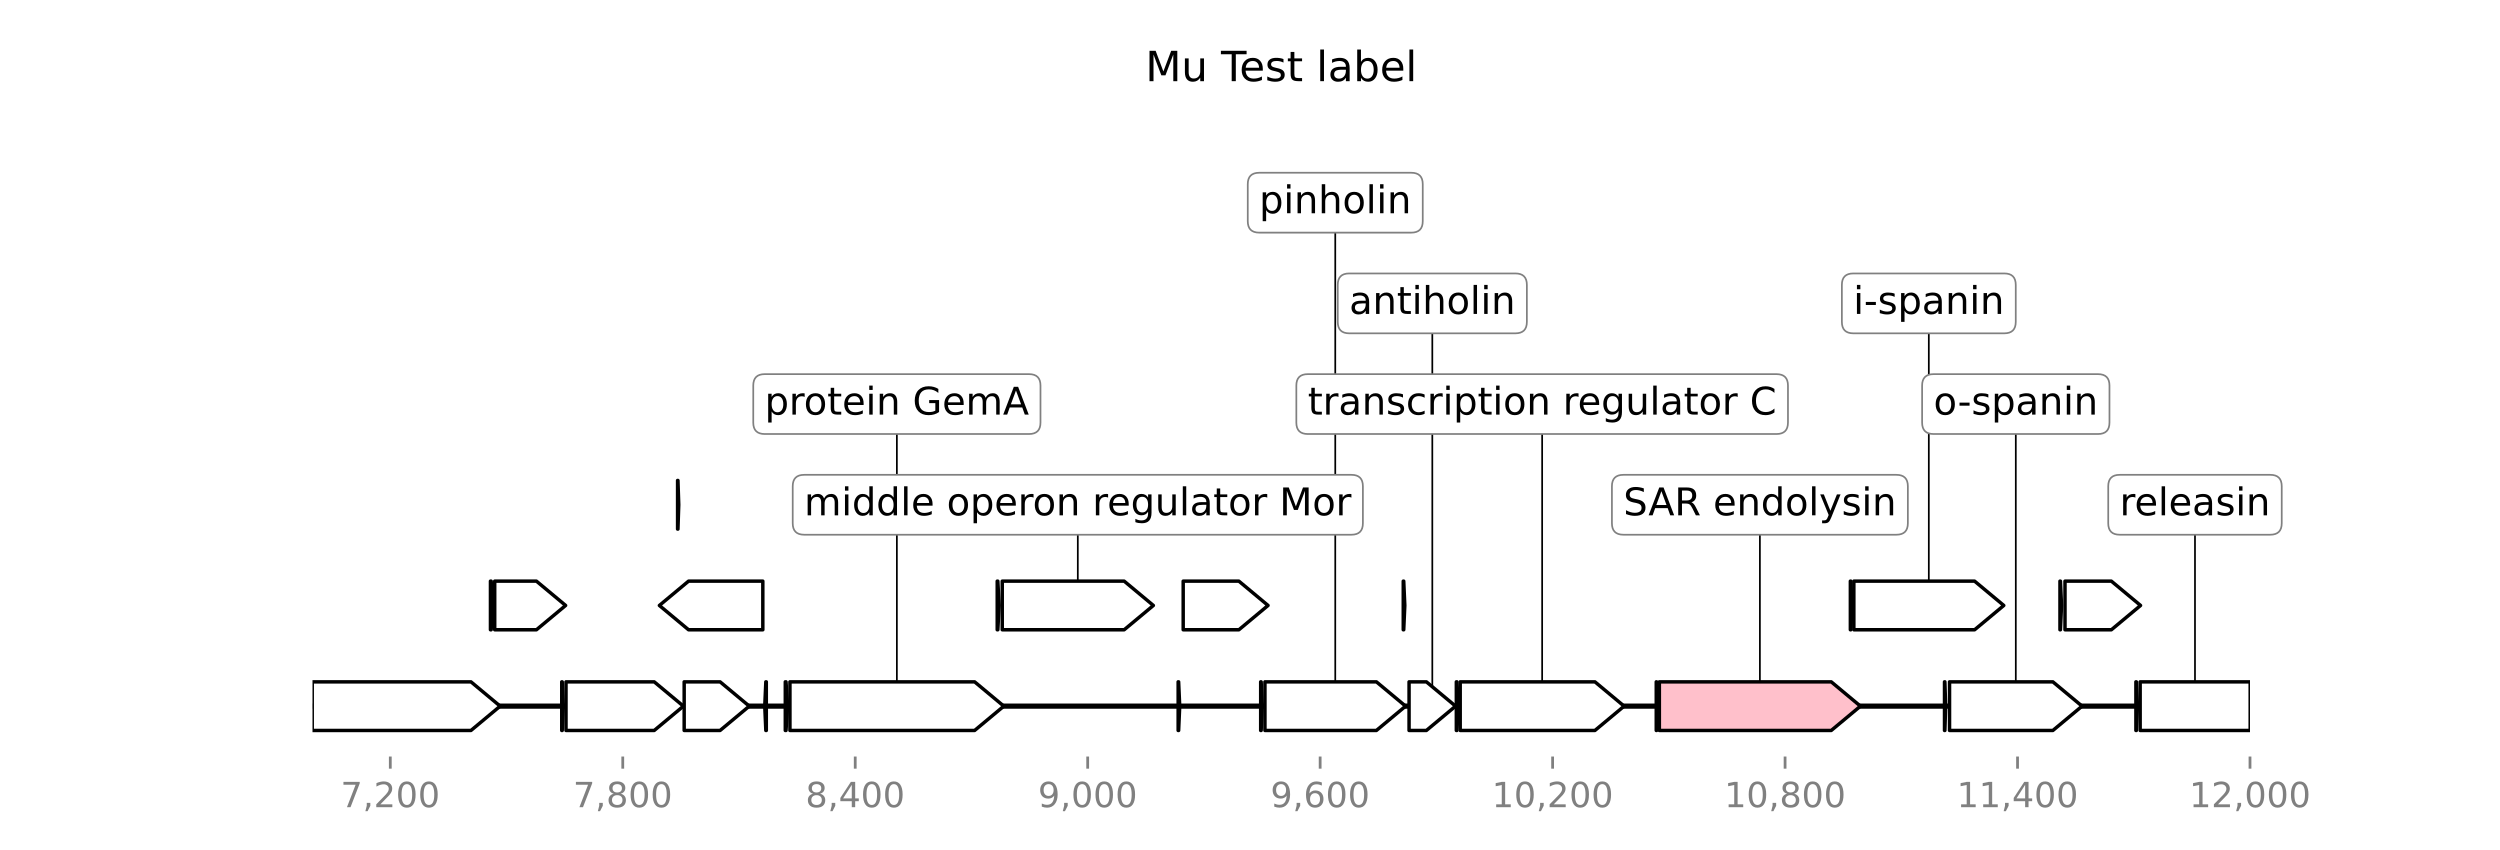 <?xml version="1.0" encoding="utf-8" standalone="no"?>
<!DOCTYPE svg PUBLIC "-//W3C//DTD SVG 1.1//EN"
  "http://www.w3.org/Graphics/SVG/1.1/DTD/svg11.dtd">
<!-- Created with matplotlib (https://matplotlib.org/) -->
<svg height="244.8pt" version="1.1" viewBox="0 0 720 244.8" width="720pt" xmlns="http://www.w3.org/2000/svg" xmlns:xlink="http://www.w3.org/1999/xlink">
 <defs>
  <style type="text/css">*{stroke-linecap:butt;stroke-linejoin:round;}</style>
 </defs>
 <g id="figure_1">
  <g id="patch_1">
   <path d="M 0 244.8 
L 720 244.8 
L 720 0 
L 0 0 
z
" style="fill:#ffffff;"/>
  </g>
  <g id="axes_1">
   <g id="line2d_1">
    <path clip-path="url(#pf91a91e396)" d="M 90 203.372 
L 647.978 203.372 
" style="fill:none;stroke:#000000;stroke-linecap:square;stroke-width:1.5;"/>
   </g>
   <g id="line2d_2">
    <path clip-path="url(#pf91a91e396)" d="M 258.299 116.374 
L 258.299 203.372 
" style="fill:none;stroke:#000000;stroke-linecap:square;stroke-width:0.5;"/>
   </g>
   <g id="line2d_3">
    <path clip-path="url(#pf91a91e396)" d="M 506.849 145.374 
L 506.849 203.372 
" style="fill:none;stroke:#000000;stroke-linecap:square;stroke-width:0.5;"/>
   </g>
   <g id="line2d_4">
    <path clip-path="url(#pf91a91e396)" d="M 444.139 116.374 
L 444.139 203.372 
" style="fill:none;stroke:#000000;stroke-linecap:square;stroke-width:0.5;"/>
   </g>
   <g id="line2d_5">
    <path clip-path="url(#pf91a91e396)" d="M 310.408 145.374 
L 310.408 174.373 
" style="fill:none;stroke:#000000;stroke-linecap:square;stroke-width:0.5;"/>
   </g>
   <g id="line2d_6">
    <path clip-path="url(#pf91a91e396)" d="M 555.498 87.375 
L 555.498 174.373 
" style="fill:none;stroke:#000000;stroke-linecap:square;stroke-width:0.5;"/>
   </g>
   <g id="line2d_7">
    <path clip-path="url(#pf91a91e396)" d="M 384.555 58.375 
L 384.555 203.372 
" style="fill:none;stroke:#000000;stroke-linecap:square;stroke-width:0.5;"/>
   </g>
   <g id="line2d_8">
    <path clip-path="url(#pf91a91e396)" d="M 580.549 116.374 
L 580.549 203.372 
" style="fill:none;stroke:#000000;stroke-linecap:square;stroke-width:0.5;"/>
   </g>
   <g id="line2d_9">
    <path clip-path="url(#pf91a91e396)" d="M 632.155 145.374 
L 632.155 203.372 
" style="fill:none;stroke:#000000;stroke-linecap:square;stroke-width:0.5;"/>
   </g>
   <g id="line2d_10">
    <path clip-path="url(#pf91a91e396)" d="M 412.506 87.375 
L 412.506 203.372 
" style="fill:none;stroke:#000000;stroke-linecap:square;stroke-width:0.5;"/>
   </g>
   <g id="patch_2">
    <path clip-path="url(#pf91a91e396)" d="M 227.503 196.372 
Q 254.098 196.372 280.694 196.372 
L 280.694 196.372 
Q 284.895 199.872 289.096 203.372 
Q 284.895 206.872 280.694 210.372 
L 280.694 210.372 
Q 254.098 210.372 227.503 210.372 
L 227.503 196.372 
z
" style="fill:#ffffff;stroke:#000000;stroke-linecap:round;"/>
   </g>
   <g id="patch_3">
    <path clip-path="url(#pf91a91e396)" d="M 477.893 196.372 
Q 502.648 196.372 527.402 196.372 
L 527.402 196.372 
Q 531.603 199.872 535.804 203.372 
Q 531.603 206.872 527.402 210.372 
L 527.402 210.372 
Q 502.648 210.372 477.893 210.372 
L 477.893 196.372 
z
" style="fill:#ffc0cb;stroke:#000000;stroke-linecap:round;"/>
   </g>
   <g id="patch_4">
    <path clip-path="url(#pf91a91e396)" d="M 89.922 196.372 
Q 112.781 196.372 135.64 196.372 
L 135.64 196.372 
Q 139.839 199.872 144.039 203.372 
Q 139.839 206.872 135.64 210.372 
L 135.64 210.372 
Q 112.781 210.372 89.922 210.372 
L 89.922 196.372 
z
" style="fill:#ffffff;stroke:#000000;stroke-linecap:round;"/>
   </g>
   <g id="patch_5">
    <path clip-path="url(#pf91a91e396)" d="M 420.54 196.372 
Q 439.941 196.372 459.341 196.372 
L 459.341 196.372 
Q 463.54 199.872 467.739 203.372 
Q 463.54 206.872 459.341 210.372 
L 459.341 210.372 
Q 439.941 210.372 420.54 210.372 
L 420.54 196.372 
z
" style="fill:#ffffff;stroke:#000000;stroke-linecap:round;"/>
   </g>
   <g id="patch_6">
    <path clip-path="url(#pf91a91e396)" d="M 288.65 167.373 
Q 306.208 167.373 323.766 167.373 
L 323.766 167.373 
Q 327.966 170.873 332.167 174.373 
Q 327.966 177.873 323.766 181.373 
L 323.766 181.373 
Q 306.208 181.373 288.65 181.373 
L 288.65 167.373 
z
" style="fill:#ffffff;stroke:#000000;stroke-linecap:round;"/>
   </g>
   <g id="patch_7">
    <path clip-path="url(#pf91a91e396)" d="M 533.907 167.373 
Q 551.299 167.373 568.69 167.373 
L 568.69 167.373 
Q 572.89 170.873 577.09 174.373 
Q 572.89 177.873 568.69 181.373 
L 568.69 181.373 
Q 551.299 181.373 533.907 181.373 
L 533.907 167.373 
z
" style="fill:#ffffff;stroke:#000000;stroke-linecap:round;"/>
   </g>
   <g id="patch_8">
    <path clip-path="url(#pf91a91e396)" d="M 364.302 196.372 
Q 380.354 196.372 396.406 196.372 
L 396.406 196.372 
Q 400.606 199.872 404.807 203.372 
Q 400.606 206.872 396.406 210.372 
L 396.406 210.372 
Q 380.354 210.372 364.302 210.372 
L 364.302 196.372 
z
" style="fill:#ffffff;stroke:#000000;stroke-linecap:round;"/>
   </g>
   <g id="patch_9">
    <path clip-path="url(#pf91a91e396)" d="M 561.468 196.372 
Q 576.349 196.372 591.23 196.372 
L 591.23 196.372 
Q 595.43 199.872 599.629 203.372 
Q 595.43 206.872 591.23 210.372 
L 591.23 210.372 
Q 576.349 210.372 561.468 210.372 
L 561.468 196.372 
z
" style="fill:#ffffff;stroke:#000000;stroke-linecap:round;"/>
   </g>
   <g id="patch_10">
    <path clip-path="url(#pf91a91e396)" d="M 163.008 196.372 
Q 175.714 196.372 188.419 196.372 
L 188.419 196.372 
Q 192.618 199.872 196.818 203.372 
Q 192.618 206.872 188.419 210.372 
L 188.419 210.372 
Q 175.714 210.372 163.008 210.372 
L 163.008 196.372 
z
" style="fill:#ffffff;stroke:#000000;stroke-linecap:round;"/>
   </g>
   <g id="patch_11">
    <path clip-path="url(#pf91a91e396)" d="M 616.366 196.372 
Q 632.209 196.372 648.052 196.372 
L 648.052 196.372 
Q 648.054 199.872 648.056 203.372 
Q 648.054 206.872 648.052 210.372 
L 648.052 210.372 
Q 632.209 210.372 616.366 210.372 
L 616.366 196.372 
z
" style="fill:#ffffff;stroke:#000000;stroke-linecap:round;"/>
   </g>
   <g id="patch_12">
    <path clip-path="url(#pf91a91e396)" d="M 219.692 181.373 
Q 208.994 181.373 198.297 181.373 
L 198.297 181.373 
Q 194.098 177.873 189.899 174.373 
Q 194.098 170.873 198.297 167.373 
L 198.297 167.373 
Q 208.994 167.373 219.692 167.373 
L 219.692 181.373 
z
" style="fill:#ffffff;stroke:#000000;stroke-linecap:round;"/>
   </g>
   <g id="patch_13">
    <path clip-path="url(#pf91a91e396)" d="M 340.759 167.373 
Q 348.778 167.373 356.798 167.373 
L 356.798 167.373 
Q 360.997 170.873 365.195 174.373 
Q 360.997 177.873 356.798 181.373 
L 356.798 181.373 
Q 348.778 181.373 340.759 181.373 
L 340.759 167.373 
z
" style="fill:#ffffff;stroke:#000000;stroke-linecap:round;"/>
   </g>
   <g id="patch_14">
    <path clip-path="url(#pf91a91e396)" d="M 594.72 167.373 
Q 601.398 167.373 608.077 167.373 
L 608.077 167.373 
Q 612.277 170.873 616.478 174.373 
Q 612.277 177.873 608.077 181.373 
L 608.077 181.373 
Q 601.398 181.373 594.72 181.373 
L 594.72 167.373 
z
" style="fill:#ffffff;stroke:#000000;stroke-linecap:round;"/>
   </g>
   <g id="patch_15">
    <path clip-path="url(#pf91a91e396)" d="M 142.477 167.373 
Q 148.487 167.373 154.496 167.373 
L 154.496 167.373 
Q 158.697 170.873 162.897 174.373 
Q 158.697 177.873 154.496 181.373 
L 154.496 181.373 
Q 148.487 181.373 142.477 181.373 
L 142.477 167.373 
z
" style="fill:#ffffff;stroke:#000000;stroke-linecap:round;"/>
   </g>
   <g id="patch_16">
    <path clip-path="url(#pf91a91e396)" d="M 197.041 196.372 
Q 202.215 196.372 207.388 196.372 
L 207.388 196.372 
Q 211.588 199.872 215.787 203.372 
Q 211.588 206.872 207.388 210.372 
L 207.388 210.372 
Q 202.215 210.372 197.041 210.372 
L 197.041 196.372 
z
" style="fill:#ffffff;stroke:#000000;stroke-linecap:round;"/>
   </g>
   <g id="patch_17">
    <path clip-path="url(#pf91a91e396)" d="M 405.811 196.372 
Q 408.307 196.372 410.803 196.372 
L 410.803 196.372 
Q 415.002 199.872 419.201 203.372 
Q 415.002 206.872 410.803 210.372 
L 410.803 210.372 
Q 408.307 210.372 405.811 210.372 
L 405.811 196.372 
z
" style="fill:#ffffff;stroke:#000000;stroke-linecap:round;"/>
   </g>
   <g id="patch_18">
    <path clip-path="url(#pf91a91e396)" d="M 141.25 167.373 
Q 141.353 167.373 141.456 167.373 
L 141.456 167.373 
Q 141.688 170.873 141.919 174.373 
Q 141.688 177.873 141.456 181.373 
L 141.456 181.373 
Q 141.353 181.373 141.25 181.373 
L 141.25 167.373 
z
" style="fill:#ff0000;stroke:#000000;stroke-linecap:round;"/>
   </g>
   <g id="patch_19">
    <path clip-path="url(#pf91a91e396)" d="M 226.164 196.372 
Q 226.267 196.372 226.37 196.372 
L 226.37 196.372 
Q 226.602 199.872 226.833 203.372 
Q 226.602 206.872 226.37 210.372 
L 226.37 210.372 
Q 226.267 210.372 226.164 210.372 
L 226.164 196.372 
z
" style="fill:#ff0000;stroke:#000000;stroke-linecap:round;"/>
   </g>
   <g id="patch_20">
    <path clip-path="url(#pf91a91e396)" d="M 287.199 167.373 
Q 287.284 167.373 287.369 167.373 
L 287.369 167.373 
Q 287.563 170.873 287.757 174.373 
Q 287.563 177.873 287.369 181.373 
L 287.369 181.373 
Q 287.284 181.373 287.199 181.373 
L 287.199 167.373 
z
" style="fill:#ff0000;stroke:#000000;stroke-linecap:round;"/>
   </g>
   <g id="patch_21">
    <path clip-path="url(#pf91a91e396)" d="M 419.424 196.372 
Q 419.509 196.372 419.594 196.372 
L 419.594 196.372 
Q 419.788 199.872 419.982 203.372 
Q 419.788 206.872 419.594 210.372 
L 419.594 210.372 
Q 419.509 210.372 419.424 210.372 
L 419.424 196.372 
z
" style="fill:#ff0000;stroke:#000000;stroke-linecap:round;"/>
   </g>
   <g id="patch_22">
    <path clip-path="url(#pf91a91e396)" d="M 161.781 196.372 
Q 161.849 196.372 161.917 196.372 
L 161.917 196.372 
Q 162.072 199.872 162.227 203.372 
Q 162.072 206.872 161.917 210.372 
L 161.917 210.372 
Q 161.849 210.372 161.781 210.372 
L 161.781 196.372 
z
" style="fill:#ff0000;stroke:#000000;stroke-linecap:round;"/>
   </g>
   <g id="patch_23">
    <path clip-path="url(#pf91a91e396)" d="M 220.696 210.372 
Q 220.628 210.372 220.56 210.372 
L 220.56 210.372 
Q 220.405 206.872 220.25 203.372 
Q 220.405 199.872 220.56 196.372 
L 220.56 196.372 
Q 220.628 196.372 220.696 196.372 
L 220.696 210.372 
z
" style="fill:#ff0000;stroke:#000000;stroke-linecap:round;"/>
   </g>
   <g id="patch_24">
    <path clip-path="url(#pf91a91e396)" d="M 339.308 196.372 
Q 339.376 196.372 339.444 196.372 
L 339.444 196.372 
Q 339.599 199.872 339.754 203.372 
Q 339.599 206.872 339.444 210.372 
L 339.444 210.372 
Q 339.376 210.372 339.308 210.372 
L 339.308 196.372 
z
" style="fill:#ff0000;stroke:#000000;stroke-linecap:round;"/>
   </g>
   <g id="patch_25">
    <path clip-path="url(#pf91a91e396)" d="M 363.075 196.372 
Q 363.143 196.372 363.211 196.372 
L 363.211 196.372 
Q 363.366 199.872 363.521 203.372 
Q 363.366 206.872 363.211 210.372 
L 363.211 210.372 
Q 363.143 210.372 363.075 210.372 
L 363.075 196.372 
z
" style="fill:#ff0000;stroke:#000000;stroke-linecap:round;"/>
   </g>
   <g id="patch_26">
    <path clip-path="url(#pf91a91e396)" d="M 404.137 167.373 
Q 404.205 167.373 404.273 167.373 
L 404.273 167.373 
Q 404.428 170.873 404.584 174.373 
Q 404.428 177.873 404.273 181.373 
L 404.273 181.373 
Q 404.205 181.373 404.137 181.373 
L 404.137 167.373 
z
" style="fill:#ff0000;stroke:#000000;stroke-linecap:round;"/>
   </g>
   <g id="patch_27">
    <path clip-path="url(#pf91a91e396)" d="M 532.903 167.373 
Q 532.971 167.373 533.039 167.373 
L 533.039 167.373 
Q 533.194 170.873 533.349 174.373 
Q 533.194 177.873 533.039 181.373 
L 533.039 181.373 
Q 532.971 181.373 532.903 181.373 
L 532.903 167.373 
z
" style="fill:#ff0000;stroke:#000000;stroke-linecap:round;"/>
   </g>
   <g id="patch_28">
    <path clip-path="url(#pf91a91e396)" d="M 593.269 167.373 
Q 593.337 167.373 593.405 167.373 
L 593.405 167.373 
Q 593.56 170.873 593.715 174.373 
Q 593.56 177.873 593.405 181.373 
L 593.405 181.373 
Q 593.337 181.373 593.269 181.373 
L 593.269 167.373 
z
" style="fill:#ff0000;stroke:#000000;stroke-linecap:round;"/>
   </g>
   <g id="patch_29">
    <path clip-path="url(#pf91a91e396)" d="M 615.139 196.372 
Q 615.207 196.372 615.275 196.372 
L 615.275 196.372 
Q 615.43 199.872 615.585 203.372 
Q 615.43 206.872 615.275 210.372 
L 615.275 210.372 
Q 615.207 210.372 615.139 210.372 
L 615.139 196.372 
z
" style="fill:#ff0000;stroke:#000000;stroke-linecap:round;"/>
   </g>
   <g id="patch_30">
    <path clip-path="url(#pf91a91e396)" d="M 195.144 138.374 
Q 195.195 138.374 195.246 138.374 
L 195.246 138.374 
Q 195.362 141.874 195.479 145.374 
Q 195.362 148.874 195.246 152.374 
L 195.246 152.374 
Q 195.195 152.374 195.144 152.374 
L 195.144 138.374 
z
" style="fill:#ff0000;stroke:#000000;stroke-linecap:round;"/>
   </g>
   <g id="patch_31">
    <path clip-path="url(#pf91a91e396)" d="M 477 196.372 
Q 477.051 196.372 477.102 196.372 
L 477.102 196.372 
Q 477.219 199.872 477.335 203.372 
Q 477.219 206.872 477.102 210.372 
L 477.102 210.372 
Q 477.051 210.372 477 210.372 
L 477 196.372 
z
" style="fill:#ff0000;stroke:#000000;stroke-linecap:round;"/>
   </g>
   <g id="patch_32">
    <path clip-path="url(#pf91a91e396)" d="M 560.017 196.372 
Q 560.068 196.372 560.119 196.372 
L 560.119 196.372 
Q 560.236 199.872 560.352 203.372 
Q 560.236 206.872 560.119 210.372 
L 560.119 210.372 
Q 560.068 210.372 560.017 210.372 
L 560.017 196.372 
z
" style="fill:#ff0000;stroke:#000000;stroke-linecap:round;"/>
   </g>
   <g id="matplotlib.axis_1">
    <g id="xtick_1">
     <g id="line2d_11">
      <defs>
       <path d="M 0 0 
L 0 3.5 
" id="m70b2d54734" style="stroke:#808080;stroke-width:0.8;"/>
      </defs>
      <g>
       <use style="fill:#808080;stroke:#808080;stroke-width:0.8;" x="112.406" xlink:href="#m70b2d54734" y="217.872"/>
      </g>
     </g>
     <g id="text_1">
      <!-- 7,200 -->
      <g style="fill:#808080;" transform="translate(98.092 232.47)scale(0.1 -0.1)">
       <defs>
        <path d="M 8.203 72.906 
L 55.078 72.906 
L 55.078 68.703 
L 28.609 0 
L 18.312 0 
L 43.219 64.594 
L 8.203 64.594 
z
" id="DejaVuSans-55"/>
        <path d="M 11.719 12.406 
L 22.016 12.406 
L 22.016 4 
L 14.016 -11.625 
L 7.719 -11.625 
L 11.719 4 
z
" id="DejaVuSans-44"/>
        <path d="M 19.188 8.297 
L 53.609 8.297 
L 53.609 0 
L 7.328 0 
L 7.328 8.297 
Q 12.938 14.109 22.625 23.891 
Q 32.328 33.688 34.812 36.531 
Q 39.547 41.844 41.422 45.531 
Q 43.312 49.219 43.312 52.781 
Q 43.312 58.594 39.234 62.25 
Q 35.156 65.922 28.609 65.922 
Q 23.969 65.922 18.812 64.312 
Q 13.672 62.703 7.812 59.422 
L 7.812 69.391 
Q 13.766 71.781 18.938 73 
Q 24.125 74.219 28.422 74.219 
Q 39.75 74.219 46.484 68.547 
Q 53.219 62.891 53.219 53.422 
Q 53.219 48.922 51.531 44.891 
Q 49.859 40.875 45.406 35.406 
Q 44.188 33.984 37.641 27.219 
Q 31.109 20.453 19.188 8.297 
z
" id="DejaVuSans-50"/>
        <path d="M 31.781 66.406 
Q 24.172 66.406 20.328 58.906 
Q 16.5 51.422 16.5 36.375 
Q 16.5 21.391 20.328 13.891 
Q 24.172 6.391 31.781 6.391 
Q 39.453 6.391 43.281 13.891 
Q 47.125 21.391 47.125 36.375 
Q 47.125 51.422 43.281 58.906 
Q 39.453 66.406 31.781 66.406 
z
M 31.781 74.219 
Q 44.047 74.219 50.516 64.516 
Q 56.984 54.828 56.984 36.375 
Q 56.984 17.969 50.516 8.266 
Q 44.047 -1.422 31.781 -1.422 
Q 19.531 -1.422 13.062 8.266 
Q 6.594 17.969 6.594 36.375 
Q 6.594 54.828 13.062 64.516 
Q 19.531 74.219 31.781 74.219 
z
" id="DejaVuSans-48"/>
       </defs>
       <use xlink:href="#DejaVuSans-55"/>
       <use x="63.623" xlink:href="#DejaVuSans-44"/>
       <use x="95.41" xlink:href="#DejaVuSans-50"/>
       <use x="159.033" xlink:href="#DejaVuSans-48"/>
       <use x="222.656" xlink:href="#DejaVuSans-48"/>
      </g>
     </g>
    </g>
    <g id="xtick_2">
     <g id="line2d_12">
      <g>
       <use style="fill:#808080;stroke:#808080;stroke-width:0.8;" x="179.355" xlink:href="#m70b2d54734" y="217.872"/>
      </g>
     </g>
     <g id="text_2">
      <!-- 7,800 -->
      <g style="fill:#808080;" transform="translate(165.041 232.47)scale(0.1 -0.1)">
       <defs>
        <path d="M 31.781 34.625 
Q 24.75 34.625 20.719 30.859 
Q 16.703 27.094 16.703 20.516 
Q 16.703 13.922 20.719 10.156 
Q 24.75 6.391 31.781 6.391 
Q 38.812 6.391 42.859 10.172 
Q 46.922 13.969 46.922 20.516 
Q 46.922 27.094 42.891 30.859 
Q 38.875 34.625 31.781 34.625 
z
M 21.922 38.812 
Q 15.578 40.375 12.031 44.719 
Q 8.5 49.078 8.5 55.328 
Q 8.5 64.062 14.719 69.141 
Q 20.953 74.219 31.781 74.219 
Q 42.672 74.219 48.875 69.141 
Q 55.078 64.062 55.078 55.328 
Q 55.078 49.078 51.531 44.719 
Q 48 40.375 41.703 38.812 
Q 48.828 37.156 52.797 32.312 
Q 56.781 27.484 56.781 20.516 
Q 56.781 9.906 50.312 4.234 
Q 43.844 -1.422 31.781 -1.422 
Q 19.734 -1.422 13.25 4.234 
Q 6.781 9.906 6.781 20.516 
Q 6.781 27.484 10.781 32.312 
Q 14.797 37.156 21.922 38.812 
z
M 18.312 54.391 
Q 18.312 48.734 21.844 45.562 
Q 25.391 42.391 31.781 42.391 
Q 38.141 42.391 41.719 45.562 
Q 45.312 48.734 45.312 54.391 
Q 45.312 60.062 41.719 63.234 
Q 38.141 66.406 31.781 66.406 
Q 25.391 66.406 21.844 63.234 
Q 18.312 60.062 18.312 54.391 
z
" id="DejaVuSans-56"/>
       </defs>
       <use xlink:href="#DejaVuSans-55"/>
       <use x="63.623" xlink:href="#DejaVuSans-44"/>
       <use x="95.41" xlink:href="#DejaVuSans-56"/>
       <use x="159.033" xlink:href="#DejaVuSans-48"/>
       <use x="222.656" xlink:href="#DejaVuSans-48"/>
      </g>
     </g>
    </g>
    <g id="xtick_3">
     <g id="line2d_13">
      <g>
       <use style="fill:#808080;stroke:#808080;stroke-width:0.8;" x="246.304" xlink:href="#m70b2d54734" y="217.872"/>
      </g>
     </g>
     <g id="text_3">
      <!-- 8,400 -->
      <g style="fill:#808080;" transform="translate(231.99 232.47)scale(0.1 -0.1)">
       <defs>
        <path d="M 37.797 64.312 
L 12.891 25.391 
L 37.797 25.391 
z
M 35.203 72.906 
L 47.609 72.906 
L 47.609 25.391 
L 58.016 25.391 
L 58.016 17.188 
L 47.609 17.188 
L 47.609 0 
L 37.797 0 
L 37.797 17.188 
L 4.891 17.188 
L 4.891 26.703 
z
" id="DejaVuSans-52"/>
       </defs>
       <use xlink:href="#DejaVuSans-56"/>
       <use x="63.623" xlink:href="#DejaVuSans-44"/>
       <use x="95.41" xlink:href="#DejaVuSans-52"/>
       <use x="159.033" xlink:href="#DejaVuSans-48"/>
       <use x="222.656" xlink:href="#DejaVuSans-48"/>
      </g>
     </g>
    </g>
    <g id="xtick_4">
     <g id="line2d_14">
      <g>
       <use style="fill:#808080;stroke:#808080;stroke-width:0.8;" x="313.254" xlink:href="#m70b2d54734" y="217.872"/>
      </g>
     </g>
     <g id="text_4">
      <!-- 9,000 -->
      <g style="fill:#808080;" transform="translate(298.939 232.47)scale(0.1 -0.1)">
       <defs>
        <path d="M 10.984 1.516 
L 10.984 10.5 
Q 14.703 8.734 18.5 7.812 
Q 22.312 6.891 25.984 6.891 
Q 35.75 6.891 40.891 13.453 
Q 46.047 20.016 46.781 33.406 
Q 43.953 29.203 39.594 26.953 
Q 35.25 24.703 29.984 24.703 
Q 19.047 24.703 12.672 31.312 
Q 6.297 37.938 6.297 49.422 
Q 6.297 60.641 12.938 67.422 
Q 19.578 74.219 30.609 74.219 
Q 43.266 74.219 49.922 64.516 
Q 56.594 54.828 56.594 36.375 
Q 56.594 19.141 48.406 8.859 
Q 40.234 -1.422 26.422 -1.422 
Q 22.703 -1.422 18.891 -0.688 
Q 15.094 0.047 10.984 1.516 
z
M 30.609 32.422 
Q 37.25 32.422 41.125 36.953 
Q 45.016 41.5 45.016 49.422 
Q 45.016 57.281 41.125 61.844 
Q 37.25 66.406 30.609 66.406 
Q 23.969 66.406 20.094 61.844 
Q 16.219 57.281 16.219 49.422 
Q 16.219 41.5 20.094 36.953 
Q 23.969 32.422 30.609 32.422 
z
" id="DejaVuSans-57"/>
       </defs>
       <use xlink:href="#DejaVuSans-57"/>
       <use x="63.623" xlink:href="#DejaVuSans-44"/>
       <use x="95.41" xlink:href="#DejaVuSans-48"/>
       <use x="159.033" xlink:href="#DejaVuSans-48"/>
       <use x="222.656" xlink:href="#DejaVuSans-48"/>
      </g>
     </g>
    </g>
    <g id="xtick_5">
     <g id="line2d_15">
      <g>
       <use style="fill:#808080;stroke:#808080;stroke-width:0.8;" x="380.203" xlink:href="#m70b2d54734" y="217.872"/>
      </g>
     </g>
     <g id="text_5">
      <!-- 9,600 -->
      <g style="fill:#808080;" transform="translate(365.889 232.47)scale(0.1 -0.1)">
       <defs>
        <path d="M 33.016 40.375 
Q 26.375 40.375 22.484 35.828 
Q 18.609 31.297 18.609 23.391 
Q 18.609 15.531 22.484 10.953 
Q 26.375 6.391 33.016 6.391 
Q 39.656 6.391 43.531 10.953 
Q 47.406 15.531 47.406 23.391 
Q 47.406 31.297 43.531 35.828 
Q 39.656 40.375 33.016 40.375 
z
M 52.594 71.297 
L 52.594 62.312 
Q 48.875 64.062 45.094 64.984 
Q 41.312 65.922 37.594 65.922 
Q 27.828 65.922 22.672 59.328 
Q 17.531 52.734 16.797 39.406 
Q 19.672 43.656 24.016 45.922 
Q 28.375 48.188 33.594 48.188 
Q 44.578 48.188 50.953 41.516 
Q 57.328 34.859 57.328 23.391 
Q 57.328 12.156 50.688 5.359 
Q 44.047 -1.422 33.016 -1.422 
Q 20.359 -1.422 13.672 8.266 
Q 6.984 17.969 6.984 36.375 
Q 6.984 53.656 15.188 63.938 
Q 23.391 74.219 37.203 74.219 
Q 40.922 74.219 44.703 73.484 
Q 48.484 72.75 52.594 71.297 
z
" id="DejaVuSans-54"/>
       </defs>
       <use xlink:href="#DejaVuSans-57"/>
       <use x="63.623" xlink:href="#DejaVuSans-44"/>
       <use x="95.41" xlink:href="#DejaVuSans-54"/>
       <use x="159.033" xlink:href="#DejaVuSans-48"/>
       <use x="222.656" xlink:href="#DejaVuSans-48"/>
      </g>
     </g>
    </g>
    <g id="xtick_6">
     <g id="line2d_16">
      <g>
       <use style="fill:#808080;stroke:#808080;stroke-width:0.8;" x="447.152" xlink:href="#m70b2d54734" y="217.872"/>
      </g>
     </g>
     <g id="text_6">
      <!-- 10,200 -->
      <g style="fill:#808080;" transform="translate(429.657 232.47)scale(0.1 -0.1)">
       <defs>
        <path d="M 12.406 8.297 
L 28.516 8.297 
L 28.516 63.922 
L 10.984 60.406 
L 10.984 69.391 
L 28.422 72.906 
L 38.281 72.906 
L 38.281 8.297 
L 54.391 8.297 
L 54.391 0 
L 12.406 0 
z
" id="DejaVuSans-49"/>
       </defs>
       <use xlink:href="#DejaVuSans-49"/>
       <use x="63.623" xlink:href="#DejaVuSans-48"/>
       <use x="127.246" xlink:href="#DejaVuSans-44"/>
       <use x="159.033" xlink:href="#DejaVuSans-50"/>
       <use x="222.656" xlink:href="#DejaVuSans-48"/>
       <use x="286.279" xlink:href="#DejaVuSans-48"/>
      </g>
     </g>
    </g>
    <g id="xtick_7">
     <g id="line2d_17">
      <g>
       <use style="fill:#808080;stroke:#808080;stroke-width:0.8;" x="514.101" xlink:href="#m70b2d54734" y="217.872"/>
      </g>
     </g>
     <g id="text_7">
      <!-- 10,800 -->
      <g style="fill:#808080;" transform="translate(496.606 232.47)scale(0.1 -0.1)">
       <use xlink:href="#DejaVuSans-49"/>
       <use x="63.623" xlink:href="#DejaVuSans-48"/>
       <use x="127.246" xlink:href="#DejaVuSans-44"/>
       <use x="159.033" xlink:href="#DejaVuSans-56"/>
       <use x="222.656" xlink:href="#DejaVuSans-48"/>
       <use x="286.279" xlink:href="#DejaVuSans-48"/>
      </g>
     </g>
    </g>
    <g id="xtick_8">
     <g id="line2d_18">
      <g>
       <use style="fill:#808080;stroke:#808080;stroke-width:0.8;" x="581.051" xlink:href="#m70b2d54734" y="217.872"/>
      </g>
     </g>
     <g id="text_8">
      <!-- 11,400 -->
      <g style="fill:#808080;" transform="translate(563.555 232.47)scale(0.1 -0.1)">
       <use xlink:href="#DejaVuSans-49"/>
       <use x="63.623" xlink:href="#DejaVuSans-49"/>
       <use x="127.246" xlink:href="#DejaVuSans-44"/>
       <use x="159.033" xlink:href="#DejaVuSans-52"/>
       <use x="222.656" xlink:href="#DejaVuSans-48"/>
       <use x="286.279" xlink:href="#DejaVuSans-48"/>
      </g>
     </g>
    </g>
    <g id="xtick_9">
     <g id="line2d_19">
      <g>
       <use style="fill:#808080;stroke:#808080;stroke-width:0.8;" x="648" xlink:href="#m70b2d54734" y="217.872"/>
      </g>
     </g>
     <g id="text_9">
      <!-- 12,000 -->
      <g style="fill:#808080;" transform="translate(630.505 232.47)scale(0.1 -0.1)">
       <use xlink:href="#DejaVuSans-49"/>
       <use x="63.623" xlink:href="#DejaVuSans-50"/>
       <use x="127.246" xlink:href="#DejaVuSans-44"/>
       <use x="159.033" xlink:href="#DejaVuSans-48"/>
       <use x="222.656" xlink:href="#DejaVuSans-48"/>
       <use x="286.279" xlink:href="#DejaVuSans-48"/>
      </g>
     </g>
    </g>
   </g>
   <g id="text_10">
    <g id="patch_33">
     <path d="M 220.238 124.997 
L 296.361 124.997 
Q 299.661 124.997 299.661 121.697 
L 299.661 111.051 
Q 299.661 107.751 296.361 107.751 
L 220.238 107.751 
Q 216.938 107.751 216.938 111.051 
L 216.938 121.697 
Q 216.938 124.997 220.238 124.997 
z
" style="fill:#ffffff;stroke:#808080;stroke-linejoin:miter;stroke-width:0.5;"/>
    </g>
    <!-- protein GemA -->
    <g transform="translate(220.238 119.409)scale(0.11 -0.11)">
     <defs>
      <path d="M 18.109 8.203 
L 18.109 -20.797 
L 9.078 -20.797 
L 9.078 54.688 
L 18.109 54.688 
L 18.109 46.391 
Q 20.953 51.266 25.266 53.625 
Q 29.594 56 35.594 56 
Q 45.562 56 51.781 48.094 
Q 58.016 40.188 58.016 27.297 
Q 58.016 14.406 51.781 6.484 
Q 45.562 -1.422 35.594 -1.422 
Q 29.594 -1.422 25.266 0.953 
Q 20.953 3.328 18.109 8.203 
z
M 48.688 27.297 
Q 48.688 37.203 44.609 42.844 
Q 40.531 48.484 33.406 48.484 
Q 26.266 48.484 22.188 42.844 
Q 18.109 37.203 18.109 27.297 
Q 18.109 17.391 22.188 11.75 
Q 26.266 6.109 33.406 6.109 
Q 40.531 6.109 44.609 11.75 
Q 48.688 17.391 48.688 27.297 
z
" id="DejaVuSans-112"/>
      <path d="M 41.109 46.297 
Q 39.594 47.172 37.812 47.578 
Q 36.031 48 33.891 48 
Q 26.266 48 22.188 43.047 
Q 18.109 38.094 18.109 28.812 
L 18.109 0 
L 9.078 0 
L 9.078 54.688 
L 18.109 54.688 
L 18.109 46.188 
Q 20.953 51.172 25.484 53.578 
Q 30.031 56 36.531 56 
Q 37.453 56 38.578 55.875 
Q 39.703 55.766 41.062 55.516 
z
" id="DejaVuSans-114"/>
      <path d="M 30.609 48.391 
Q 23.391 48.391 19.188 42.75 
Q 14.984 37.109 14.984 27.297 
Q 14.984 17.484 19.156 11.844 
Q 23.344 6.203 30.609 6.203 
Q 37.797 6.203 41.984 11.859 
Q 46.188 17.531 46.188 27.297 
Q 46.188 37.016 41.984 42.703 
Q 37.797 48.391 30.609 48.391 
z
M 30.609 56 
Q 42.328 56 49.016 48.375 
Q 55.719 40.766 55.719 27.297 
Q 55.719 13.875 49.016 6.219 
Q 42.328 -1.422 30.609 -1.422 
Q 18.844 -1.422 12.172 6.219 
Q 5.516 13.875 5.516 27.297 
Q 5.516 40.766 12.172 48.375 
Q 18.844 56 30.609 56 
z
" id="DejaVuSans-111"/>
      <path d="M 18.312 70.219 
L 18.312 54.688 
L 36.812 54.688 
L 36.812 47.703 
L 18.312 47.703 
L 18.312 18.016 
Q 18.312 11.328 20.141 9.422 
Q 21.969 7.516 27.594 7.516 
L 36.812 7.516 
L 36.812 0 
L 27.594 0 
Q 17.188 0 13.234 3.875 
Q 9.281 7.766 9.281 18.016 
L 9.281 47.703 
L 2.688 47.703 
L 2.688 54.688 
L 9.281 54.688 
L 9.281 70.219 
z
" id="DejaVuSans-116"/>
      <path d="M 56.203 29.594 
L 56.203 25.203 
L 14.891 25.203 
Q 15.484 15.922 20.484 11.062 
Q 25.484 6.203 34.422 6.203 
Q 39.594 6.203 44.453 7.469 
Q 49.312 8.734 54.109 11.281 
L 54.109 2.781 
Q 49.266 0.734 44.188 -0.344 
Q 39.109 -1.422 33.891 -1.422 
Q 20.797 -1.422 13.156 6.188 
Q 5.516 13.812 5.516 26.812 
Q 5.516 40.234 12.766 48.109 
Q 20.016 56 32.328 56 
Q 43.359 56 49.781 48.891 
Q 56.203 41.797 56.203 29.594 
z
M 47.219 32.234 
Q 47.125 39.594 43.094 43.984 
Q 39.062 48.391 32.422 48.391 
Q 24.906 48.391 20.391 44.141 
Q 15.875 39.891 15.188 32.172 
z
" id="DejaVuSans-101"/>
      <path d="M 9.422 54.688 
L 18.406 54.688 
L 18.406 0 
L 9.422 0 
z
M 9.422 75.984 
L 18.406 75.984 
L 18.406 64.594 
L 9.422 64.594 
z
" id="DejaVuSans-105"/>
      <path d="M 54.891 33.016 
L 54.891 0 
L 45.906 0 
L 45.906 32.719 
Q 45.906 40.484 42.875 44.328 
Q 39.844 48.188 33.797 48.188 
Q 26.516 48.188 22.312 43.547 
Q 18.109 38.922 18.109 30.906 
L 18.109 0 
L 9.078 0 
L 9.078 54.688 
L 18.109 54.688 
L 18.109 46.188 
Q 21.344 51.125 25.703 53.562 
Q 30.078 56 35.797 56 
Q 45.219 56 50.047 50.172 
Q 54.891 44.344 54.891 33.016 
z
" id="DejaVuSans-110"/>
      <path id="DejaVuSans-32"/>
      <path d="M 59.516 10.406 
L 59.516 29.984 
L 43.406 29.984 
L 43.406 38.094 
L 69.281 38.094 
L 69.281 6.781 
Q 63.578 2.734 56.688 0.656 
Q 49.812 -1.422 42 -1.422 
Q 24.906 -1.422 15.25 8.562 
Q 5.609 18.562 5.609 36.375 
Q 5.609 54.25 15.25 64.234 
Q 24.906 74.219 42 74.219 
Q 49.125 74.219 55.547 72.453 
Q 61.969 70.703 67.391 67.281 
L 67.391 56.781 
Q 61.922 61.422 55.766 63.766 
Q 49.609 66.109 42.828 66.109 
Q 29.438 66.109 22.719 58.641 
Q 16.016 51.172 16.016 36.375 
Q 16.016 21.625 22.719 14.156 
Q 29.438 6.688 42.828 6.688 
Q 48.047 6.688 52.141 7.594 
Q 56.25 8.5 59.516 10.406 
z
" id="DejaVuSans-71"/>
      <path d="M 52 44.188 
Q 55.375 50.25 60.062 53.125 
Q 64.75 56 71.094 56 
Q 79.641 56 84.281 50.016 
Q 88.922 44.047 88.922 33.016 
L 88.922 0 
L 79.891 0 
L 79.891 32.719 
Q 79.891 40.578 77.094 44.375 
Q 74.312 48.188 68.609 48.188 
Q 61.625 48.188 57.562 43.547 
Q 53.516 38.922 53.516 30.906 
L 53.516 0 
L 44.484 0 
L 44.484 32.719 
Q 44.484 40.625 41.703 44.406 
Q 38.922 48.188 33.109 48.188 
Q 26.219 48.188 22.156 43.531 
Q 18.109 38.875 18.109 30.906 
L 18.109 0 
L 9.078 0 
L 9.078 54.688 
L 18.109 54.688 
L 18.109 46.188 
Q 21.188 51.219 25.484 53.609 
Q 29.781 56 35.688 56 
Q 41.656 56 45.828 52.969 
Q 50 49.953 52 44.188 
z
" id="DejaVuSans-109"/>
      <path d="M 34.188 63.188 
L 20.797 26.906 
L 47.609 26.906 
z
M 28.609 72.906 
L 39.797 72.906 
L 67.578 0 
L 57.328 0 
L 50.688 18.703 
L 17.828 18.703 
L 11.188 0 
L 0.781 0 
z
" id="DejaVuSans-65"/>
     </defs>
     <use xlink:href="#DejaVuSans-112"/>
     <use x="63.477" xlink:href="#DejaVuSans-114"/>
     <use x="102.34" xlink:href="#DejaVuSans-111"/>
     <use x="163.521" xlink:href="#DejaVuSans-116"/>
     <use x="202.73" xlink:href="#DejaVuSans-101"/>
     <use x="264.254" xlink:href="#DejaVuSans-105"/>
     <use x="292.037" xlink:href="#DejaVuSans-110"/>
     <use x="355.416" xlink:href="#DejaVuSans-32"/>
     <use x="387.203" xlink:href="#DejaVuSans-71"/>
     <use x="464.693" xlink:href="#DejaVuSans-101"/>
     <use x="526.217" xlink:href="#DejaVuSans-109"/>
     <use x="623.629" xlink:href="#DejaVuSans-65"/>
    </g>
   </g>
   <g id="text_11">
    <g id="patch_34">
     <path d="M 467.533 153.997 
L 546.164 153.997 
Q 549.464 153.997 549.464 150.697 
L 549.464 140.051 
Q 549.464 136.751 546.164 136.751 
L 467.533 136.751 
Q 464.233 136.751 464.233 140.051 
L 464.233 150.697 
Q 464.233 153.997 467.533 153.997 
z
" style="fill:#ffffff;stroke:#808080;stroke-linejoin:miter;stroke-width:0.5;"/>
    </g>
    <!-- SAR endolysin -->
    <g transform="translate(467.533 148.409)scale(0.11 -0.11)">
     <defs>
      <path d="M 53.516 70.516 
L 53.516 60.891 
Q 47.906 63.578 42.922 64.891 
Q 37.938 66.219 33.297 66.219 
Q 25.25 66.219 20.875 63.094 
Q 16.5 59.969 16.5 54.203 
Q 16.5 49.359 19.406 46.891 
Q 22.312 44.438 30.422 42.922 
L 36.375 41.703 
Q 47.406 39.594 52.656 34.297 
Q 57.906 29 57.906 20.125 
Q 57.906 9.516 50.797 4.047 
Q 43.703 -1.422 29.984 -1.422 
Q 24.812 -1.422 18.969 -0.25 
Q 13.141 0.922 6.891 3.219 
L 6.891 13.375 
Q 12.891 10.016 18.656 8.297 
Q 24.422 6.594 29.984 6.594 
Q 38.422 6.594 43.016 9.906 
Q 47.609 13.234 47.609 19.391 
Q 47.609 24.75 44.312 27.781 
Q 41.016 30.812 33.5 32.328 
L 27.484 33.5 
Q 16.453 35.688 11.516 40.375 
Q 6.594 45.062 6.594 53.422 
Q 6.594 63.094 13.406 68.656 
Q 20.219 74.219 32.172 74.219 
Q 37.312 74.219 42.625 73.281 
Q 47.953 72.359 53.516 70.516 
z
" id="DejaVuSans-83"/>
      <path d="M 44.391 34.188 
Q 47.562 33.109 50.562 29.594 
Q 53.562 26.078 56.594 19.922 
L 66.609 0 
L 56 0 
L 46.688 18.703 
Q 43.062 26.031 39.672 28.422 
Q 36.281 30.812 30.422 30.812 
L 19.672 30.812 
L 19.672 0 
L 9.812 0 
L 9.812 72.906 
L 32.078 72.906 
Q 44.578 72.906 50.734 67.672 
Q 56.891 62.453 56.891 51.906 
Q 56.891 45.016 53.688 40.469 
Q 50.484 35.938 44.391 34.188 
z
M 19.672 64.797 
L 19.672 38.922 
L 32.078 38.922 
Q 39.203 38.922 42.844 42.219 
Q 46.484 45.516 46.484 51.906 
Q 46.484 58.297 42.844 61.547 
Q 39.203 64.797 32.078 64.797 
z
" id="DejaVuSans-82"/>
      <path d="M 45.406 46.391 
L 45.406 75.984 
L 54.391 75.984 
L 54.391 0 
L 45.406 0 
L 45.406 8.203 
Q 42.578 3.328 38.25 0.953 
Q 33.938 -1.422 27.875 -1.422 
Q 17.969 -1.422 11.734 6.484 
Q 5.516 14.406 5.516 27.297 
Q 5.516 40.188 11.734 48.094 
Q 17.969 56 27.875 56 
Q 33.938 56 38.25 53.625 
Q 42.578 51.266 45.406 46.391 
z
M 14.797 27.297 
Q 14.797 17.391 18.875 11.75 
Q 22.953 6.109 30.078 6.109 
Q 37.203 6.109 41.297 11.75 
Q 45.406 17.391 45.406 27.297 
Q 45.406 37.203 41.297 42.844 
Q 37.203 48.484 30.078 48.484 
Q 22.953 48.484 18.875 42.844 
Q 14.797 37.203 14.797 27.297 
z
" id="DejaVuSans-100"/>
      <path d="M 9.422 75.984 
L 18.406 75.984 
L 18.406 0 
L 9.422 0 
z
" id="DejaVuSans-108"/>
      <path d="M 32.172 -5.078 
Q 28.375 -14.844 24.75 -17.812 
Q 21.141 -20.797 15.094 -20.797 
L 7.906 -20.797 
L 7.906 -13.281 
L 13.188 -13.281 
Q 16.891 -13.281 18.938 -11.516 
Q 21 -9.766 23.484 -3.219 
L 25.094 0.875 
L 2.984 54.688 
L 12.5 54.688 
L 29.594 11.922 
L 46.688 54.688 
L 56.203 54.688 
z
" id="DejaVuSans-121"/>
      <path d="M 44.281 53.078 
L 44.281 44.578 
Q 40.484 46.531 36.375 47.5 
Q 32.281 48.484 27.875 48.484 
Q 21.188 48.484 17.844 46.438 
Q 14.5 44.391 14.5 40.281 
Q 14.5 37.156 16.891 35.375 
Q 19.281 33.594 26.516 31.984 
L 29.594 31.297 
Q 39.156 29.25 43.188 25.516 
Q 47.219 21.781 47.219 15.094 
Q 47.219 7.469 41.188 3.016 
Q 35.156 -1.422 24.609 -1.422 
Q 20.219 -1.422 15.453 -0.562 
Q 10.688 0.297 5.422 2 
L 5.422 11.281 
Q 10.406 8.688 15.234 7.391 
Q 20.062 6.109 24.812 6.109 
Q 31.156 6.109 34.562 8.281 
Q 37.984 10.453 37.984 14.406 
Q 37.984 18.062 35.516 20.016 
Q 33.062 21.969 24.703 23.781 
L 21.578 24.516 
Q 13.234 26.266 9.516 29.906 
Q 5.812 33.547 5.812 39.891 
Q 5.812 47.609 11.281 51.797 
Q 16.75 56 26.812 56 
Q 31.781 56 36.172 55.266 
Q 40.578 54.547 44.281 53.078 
z
" id="DejaVuSans-115"/>
     </defs>
     <use xlink:href="#DejaVuSans-83"/>
     <use x="65.352" xlink:href="#DejaVuSans-65"/>
     <use x="133.76" xlink:href="#DejaVuSans-82"/>
     <use x="203.242" xlink:href="#DejaVuSans-32"/>
     <use x="235.029" xlink:href="#DejaVuSans-101"/>
     <use x="296.553" xlink:href="#DejaVuSans-110"/>
     <use x="359.932" xlink:href="#DejaVuSans-100"/>
     <use x="423.408" xlink:href="#DejaVuSans-111"/>
     <use x="484.59" xlink:href="#DejaVuSans-108"/>
     <use x="512.373" xlink:href="#DejaVuSans-121"/>
     <use x="571.553" xlink:href="#DejaVuSans-115"/>
     <use x="623.652" xlink:href="#DejaVuSans-105"/>
     <use x="651.436" xlink:href="#DejaVuSans-110"/>
    </g>
   </g>
   <g id="text_12">
    <g id="patch_35">
     <path d="M 376.645 124.997 
L 511.634 124.997 
Q 514.934 124.997 514.934 121.697 
L 514.934 111.051 
Q 514.934 107.751 511.634 107.751 
L 376.645 107.751 
Q 373.345 107.751 373.345 111.051 
L 373.345 121.697 
Q 373.345 124.997 376.645 124.997 
z
" style="fill:#ffffff;stroke:#808080;stroke-linejoin:miter;stroke-width:0.5;"/>
    </g>
    <!-- transcription regulator C -->
    <g transform="translate(376.645 119.409)scale(0.11 -0.11)">
     <defs>
      <path d="M 34.281 27.484 
Q 23.391 27.484 19.188 25 
Q 14.984 22.516 14.984 16.5 
Q 14.984 11.719 18.141 8.906 
Q 21.297 6.109 26.703 6.109 
Q 34.188 6.109 38.703 11.406 
Q 43.219 16.703 43.219 25.484 
L 43.219 27.484 
z
M 52.203 31.203 
L 52.203 0 
L 43.219 0 
L 43.219 8.297 
Q 40.141 3.328 35.547 0.953 
Q 30.953 -1.422 24.312 -1.422 
Q 15.922 -1.422 10.953 3.297 
Q 6 8.016 6 15.922 
Q 6 25.141 12.172 29.828 
Q 18.359 34.516 30.609 34.516 
L 43.219 34.516 
L 43.219 35.406 
Q 43.219 41.609 39.141 45 
Q 35.062 48.391 27.688 48.391 
Q 23 48.391 18.547 47.266 
Q 14.109 46.141 10.016 43.891 
L 10.016 52.203 
Q 14.938 54.109 19.578 55.047 
Q 24.219 56 28.609 56 
Q 40.484 56 46.344 49.844 
Q 52.203 43.703 52.203 31.203 
z
" id="DejaVuSans-97"/>
      <path d="M 48.781 52.594 
L 48.781 44.188 
Q 44.969 46.297 41.141 47.344 
Q 37.312 48.391 33.406 48.391 
Q 24.656 48.391 19.812 42.844 
Q 14.984 37.312 14.984 27.297 
Q 14.984 17.281 19.812 11.734 
Q 24.656 6.203 33.406 6.203 
Q 37.312 6.203 41.141 7.25 
Q 44.969 8.297 48.781 10.406 
L 48.781 2.094 
Q 45.016 0.344 40.984 -0.531 
Q 36.969 -1.422 32.422 -1.422 
Q 20.062 -1.422 12.781 6.344 
Q 5.516 14.109 5.516 27.297 
Q 5.516 40.672 12.859 48.328 
Q 20.219 56 33.016 56 
Q 37.156 56 41.109 55.141 
Q 45.062 54.297 48.781 52.594 
z
" id="DejaVuSans-99"/>
      <path d="M 45.406 27.984 
Q 45.406 37.75 41.375 43.109 
Q 37.359 48.484 30.078 48.484 
Q 22.859 48.484 18.828 43.109 
Q 14.797 37.75 14.797 27.984 
Q 14.797 18.266 18.828 12.891 
Q 22.859 7.516 30.078 7.516 
Q 37.359 7.516 41.375 12.891 
Q 45.406 18.266 45.406 27.984 
z
M 54.391 6.781 
Q 54.391 -7.172 48.188 -13.984 
Q 42 -20.797 29.203 -20.797 
Q 24.469 -20.797 20.266 -20.094 
Q 16.062 -19.391 12.109 -17.922 
L 12.109 -9.188 
Q 16.062 -11.328 19.922 -12.344 
Q 23.781 -13.375 27.781 -13.375 
Q 36.625 -13.375 41.016 -8.766 
Q 45.406 -4.156 45.406 5.172 
L 45.406 9.625 
Q 42.625 4.781 38.281 2.391 
Q 33.938 0 27.875 0 
Q 17.828 0 11.672 7.656 
Q 5.516 15.328 5.516 27.984 
Q 5.516 40.672 11.672 48.328 
Q 17.828 56 27.875 56 
Q 33.938 56 38.281 53.609 
Q 42.625 51.219 45.406 46.391 
L 45.406 54.688 
L 54.391 54.688 
z
" id="DejaVuSans-103"/>
      <path d="M 8.5 21.578 
L 8.5 54.688 
L 17.484 54.688 
L 17.484 21.922 
Q 17.484 14.156 20.5 10.266 
Q 23.531 6.391 29.594 6.391 
Q 36.859 6.391 41.078 11.031 
Q 45.312 15.672 45.312 23.688 
L 45.312 54.688 
L 54.297 54.688 
L 54.297 0 
L 45.312 0 
L 45.312 8.406 
Q 42.047 3.422 37.719 1 
Q 33.406 -1.422 27.688 -1.422 
Q 18.266 -1.422 13.375 4.438 
Q 8.5 10.297 8.5 21.578 
z
M 31.109 56 
z
" id="DejaVuSans-117"/>
      <path d="M 64.406 67.281 
L 64.406 56.891 
Q 59.422 61.531 53.781 63.812 
Q 48.141 66.109 41.797 66.109 
Q 29.297 66.109 22.656 58.469 
Q 16.016 50.828 16.016 36.375 
Q 16.016 21.969 22.656 14.328 
Q 29.297 6.688 41.797 6.688 
Q 48.141 6.688 53.781 8.984 
Q 59.422 11.281 64.406 15.922 
L 64.406 5.609 
Q 59.234 2.094 53.438 0.328 
Q 47.656 -1.422 41.219 -1.422 
Q 24.656 -1.422 15.125 8.703 
Q 5.609 18.844 5.609 36.375 
Q 5.609 53.953 15.125 64.078 
Q 24.656 74.219 41.219 74.219 
Q 47.75 74.219 53.531 72.484 
Q 59.328 70.75 64.406 67.281 
z
" id="DejaVuSans-67"/>
     </defs>
     <use xlink:href="#DejaVuSans-116"/>
     <use x="39.209" xlink:href="#DejaVuSans-114"/>
     <use x="80.322" xlink:href="#DejaVuSans-97"/>
     <use x="141.602" xlink:href="#DejaVuSans-110"/>
     <use x="204.98" xlink:href="#DejaVuSans-115"/>
     <use x="257.08" xlink:href="#DejaVuSans-99"/>
     <use x="312.061" xlink:href="#DejaVuSans-114"/>
     <use x="353.174" xlink:href="#DejaVuSans-105"/>
     <use x="380.957" xlink:href="#DejaVuSans-112"/>
     <use x="444.434" xlink:href="#DejaVuSans-116"/>
     <use x="483.643" xlink:href="#DejaVuSans-105"/>
     <use x="511.426" xlink:href="#DejaVuSans-111"/>
     <use x="572.607" xlink:href="#DejaVuSans-110"/>
     <use x="635.986" xlink:href="#DejaVuSans-32"/>
     <use x="667.773" xlink:href="#DejaVuSans-114"/>
     <use x="706.637" xlink:href="#DejaVuSans-101"/>
     <use x="768.16" xlink:href="#DejaVuSans-103"/>
     <use x="831.637" xlink:href="#DejaVuSans-117"/>
     <use x="895.016" xlink:href="#DejaVuSans-108"/>
     <use x="922.799" xlink:href="#DejaVuSans-97"/>
     <use x="984.078" xlink:href="#DejaVuSans-116"/>
     <use x="1023.287" xlink:href="#DejaVuSans-111"/>
     <use x="1084.469" xlink:href="#DejaVuSans-114"/>
     <use x="1125.582" xlink:href="#DejaVuSans-32"/>
     <use x="1157.369" xlink:href="#DejaVuSans-67"/>
    </g>
   </g>
   <g id="text_13">
    <g id="patch_36">
     <path d="M 231.603 153.997 
L 389.214 153.997 
Q 392.514 153.997 392.514 150.697 
L 392.514 140.051 
Q 392.514 136.751 389.214 136.751 
L 231.603 136.751 
Q 228.303 136.751 228.303 140.051 
L 228.303 150.697 
Q 228.303 153.997 231.603 153.997 
z
" style="fill:#ffffff;stroke:#808080;stroke-linejoin:miter;stroke-width:0.5;"/>
    </g>
    <!-- middle operon regulator Mor -->
    <g transform="translate(231.603 148.409)scale(0.11 -0.11)">
     <defs>
      <path d="M 9.812 72.906 
L 24.516 72.906 
L 43.109 23.297 
L 61.812 72.906 
L 76.516 72.906 
L 76.516 0 
L 66.891 0 
L 66.891 64.016 
L 48.094 14.016 
L 38.188 14.016 
L 19.391 64.016 
L 19.391 0 
L 9.812 0 
z
" id="DejaVuSans-77"/>
     </defs>
     <use xlink:href="#DejaVuSans-109"/>
     <use x="97.412" xlink:href="#DejaVuSans-105"/>
     <use x="125.195" xlink:href="#DejaVuSans-100"/>
     <use x="188.672" xlink:href="#DejaVuSans-100"/>
     <use x="252.148" xlink:href="#DejaVuSans-108"/>
     <use x="279.932" xlink:href="#DejaVuSans-101"/>
     <use x="341.455" xlink:href="#DejaVuSans-32"/>
     <use x="373.242" xlink:href="#DejaVuSans-111"/>
     <use x="434.424" xlink:href="#DejaVuSans-112"/>
     <use x="497.9" xlink:href="#DejaVuSans-101"/>
     <use x="559.424" xlink:href="#DejaVuSans-114"/>
     <use x="598.287" xlink:href="#DejaVuSans-111"/>
     <use x="659.469" xlink:href="#DejaVuSans-110"/>
     <use x="722.848" xlink:href="#DejaVuSans-32"/>
     <use x="754.635" xlink:href="#DejaVuSans-114"/>
     <use x="793.498" xlink:href="#DejaVuSans-101"/>
     <use x="855.021" xlink:href="#DejaVuSans-103"/>
     <use x="918.498" xlink:href="#DejaVuSans-117"/>
     <use x="981.877" xlink:href="#DejaVuSans-108"/>
     <use x="1009.66" xlink:href="#DejaVuSans-97"/>
     <use x="1070.939" xlink:href="#DejaVuSans-116"/>
     <use x="1110.148" xlink:href="#DejaVuSans-111"/>
     <use x="1171.33" xlink:href="#DejaVuSans-114"/>
     <use x="1212.443" xlink:href="#DejaVuSans-32"/>
     <use x="1244.23" xlink:href="#DejaVuSans-77"/>
     <use x="1330.51" xlink:href="#DejaVuSans-111"/>
     <use x="1391.691" xlink:href="#DejaVuSans-114"/>
    </g>
   </g>
   <g id="text_14">
    <g id="patch_37">
     <path d="M 533.76 95.998 
L 577.237 95.998 
Q 580.537 95.998 580.537 92.698 
L 580.537 82.052 
Q 580.537 78.752 577.237 78.752 
L 533.76 78.752 
Q 530.46 78.752 530.46 82.052 
L 530.46 92.698 
Q 530.46 95.998 533.76 95.998 
z
" style="fill:#ffffff;stroke:#808080;stroke-linejoin:miter;stroke-width:0.5;"/>
    </g>
    <!-- i-spanin -->
    <g transform="translate(533.76 90.41)scale(0.11 -0.11)">
     <defs>
      <path d="M 4.891 31.391 
L 31.203 31.391 
L 31.203 23.391 
L 4.891 23.391 
z
" id="DejaVuSans-45"/>
     </defs>
     <use xlink:href="#DejaVuSans-105"/>
     <use x="27.783" xlink:href="#DejaVuSans-45"/>
     <use x="63.867" xlink:href="#DejaVuSans-115"/>
     <use x="115.967" xlink:href="#DejaVuSans-112"/>
     <use x="179.443" xlink:href="#DejaVuSans-97"/>
     <use x="240.723" xlink:href="#DejaVuSans-110"/>
     <use x="304.102" xlink:href="#DejaVuSans-105"/>
     <use x="331.885" xlink:href="#DejaVuSans-110"/>
    </g>
   </g>
   <g id="text_15">
    <g id="patch_38">
     <path d="M 362.657 66.998 
L 406.452 66.998 
Q 409.752 66.998 409.752 63.698 
L 409.752 53.052 
Q 409.752 49.752 406.452 49.752 
L 362.657 49.752 
Q 359.357 49.752 359.357 53.052 
L 359.357 63.698 
Q 359.357 66.998 362.657 66.998 
z
" style="fill:#ffffff;stroke:#808080;stroke-linejoin:miter;stroke-width:0.5;"/>
    </g>
    <!-- pinholin -->
    <g transform="translate(362.657 61.411)scale(0.11 -0.11)">
     <defs>
      <path d="M 54.891 33.016 
L 54.891 0 
L 45.906 0 
L 45.906 32.719 
Q 45.906 40.484 42.875 44.328 
Q 39.844 48.188 33.797 48.188 
Q 26.516 48.188 22.312 43.547 
Q 18.109 38.922 18.109 30.906 
L 18.109 0 
L 9.078 0 
L 9.078 75.984 
L 18.109 75.984 
L 18.109 46.188 
Q 21.344 51.125 25.703 53.562 
Q 30.078 56 35.797 56 
Q 45.219 56 50.047 50.172 
Q 54.891 44.344 54.891 33.016 
z
" id="DejaVuSans-104"/>
     </defs>
     <use xlink:href="#DejaVuSans-112"/>
     <use x="63.477" xlink:href="#DejaVuSans-105"/>
     <use x="91.26" xlink:href="#DejaVuSans-110"/>
     <use x="154.639" xlink:href="#DejaVuSans-104"/>
     <use x="218.018" xlink:href="#DejaVuSans-111"/>
     <use x="279.199" xlink:href="#DejaVuSans-108"/>
     <use x="306.982" xlink:href="#DejaVuSans-105"/>
     <use x="334.766" xlink:href="#DejaVuSans-110"/>
    </g>
   </g>
   <g id="text_16">
    <g id="patch_39">
     <path d="M 556.869 124.997 
L 604.228 124.997 
Q 607.528 124.997 607.528 121.697 
L 607.528 111.051 
Q 607.528 107.751 604.228 107.751 
L 556.869 107.751 
Q 553.569 107.751 553.569 111.051 
L 553.569 121.697 
Q 553.569 124.997 556.869 124.997 
z
" style="fill:#ffffff;stroke:#808080;stroke-linejoin:miter;stroke-width:0.5;"/>
    </g>
    <!-- o-spanin -->
    <g transform="translate(556.869 119.409)scale(0.11 -0.11)">
     <use xlink:href="#DejaVuSans-111"/>
     <use x="63.057" xlink:href="#DejaVuSans-45"/>
     <use x="99.141" xlink:href="#DejaVuSans-115"/>
     <use x="151.24" xlink:href="#DejaVuSans-112"/>
     <use x="214.717" xlink:href="#DejaVuSans-97"/>
     <use x="275.996" xlink:href="#DejaVuSans-110"/>
     <use x="339.375" xlink:href="#DejaVuSans-105"/>
     <use x="367.158" xlink:href="#DejaVuSans-110"/>
    </g>
   </g>
   <g id="text_17">
    <g id="patch_40">
     <path d="M 610.472 153.997 
L 653.838 153.997 
Q 657.138 153.997 657.138 150.697 
L 657.138 140.051 
Q 657.138 136.751 653.838 136.751 
L 610.472 136.751 
Q 607.172 136.751 607.172 140.051 
L 607.172 150.697 
Q 607.172 153.997 610.472 153.997 
z
" style="fill:#ffffff;stroke:#808080;stroke-linejoin:miter;stroke-width:0.5;"/>
    </g>
    <!-- releasin -->
    <g transform="translate(610.472 148.409)scale(0.11 -0.11)">
     <use xlink:href="#DejaVuSans-114"/>
     <use x="38.863" xlink:href="#DejaVuSans-101"/>
     <use x="100.387" xlink:href="#DejaVuSans-108"/>
     <use x="128.17" xlink:href="#DejaVuSans-101"/>
     <use x="189.693" xlink:href="#DejaVuSans-97"/>
     <use x="250.973" xlink:href="#DejaVuSans-115"/>
     <use x="303.072" xlink:href="#DejaVuSans-105"/>
     <use x="330.855" xlink:href="#DejaVuSans-110"/>
    </g>
   </g>
   <g id="text_18">
    <g id="patch_41">
     <path d="M 388.573 95.998 
L 436.439 95.998 
Q 439.739 95.998 439.739 92.698 
L 439.739 82.052 
Q 439.739 78.752 436.439 78.752 
L 388.573 78.752 
Q 385.273 78.752 385.273 82.052 
L 385.273 92.698 
Q 385.273 95.998 388.573 95.998 
z
" style="fill:#ffffff;stroke:#808080;stroke-linejoin:miter;stroke-width:0.5;"/>
    </g>
    <!-- antiholin -->
    <g transform="translate(388.573 90.41)scale(0.11 -0.11)">
     <use xlink:href="#DejaVuSans-97"/>
     <use x="61.279" xlink:href="#DejaVuSans-110"/>
     <use x="124.658" xlink:href="#DejaVuSans-116"/>
     <use x="163.867" xlink:href="#DejaVuSans-105"/>
     <use x="191.65" xlink:href="#DejaVuSans-104"/>
     <use x="255.029" xlink:href="#DejaVuSans-111"/>
     <use x="316.211" xlink:href="#DejaVuSans-108"/>
     <use x="343.994" xlink:href="#DejaVuSans-105"/>
     <use x="371.777" xlink:href="#DejaVuSans-110"/>
    </g>
   </g>
   <g id="text_19">
    <!-- Mu Test label -->
    <g transform="translate(329.881 23.376)scale(0.12 -0.12)">
     <defs>
      <path d="M -0.297 72.906 
L 61.375 72.906 
L 61.375 64.594 
L 35.5 64.594 
L 35.5 0 
L 25.594 0 
L 25.594 64.594 
L -0.297 64.594 
z
" id="DejaVuSans-84"/>
      <path d="M 48.688 27.297 
Q 48.688 37.203 44.609 42.844 
Q 40.531 48.484 33.406 48.484 
Q 26.266 48.484 22.188 42.844 
Q 18.109 37.203 18.109 27.297 
Q 18.109 17.391 22.188 11.75 
Q 26.266 6.109 33.406 6.109 
Q 40.531 6.109 44.609 11.75 
Q 48.688 17.391 48.688 27.297 
z
M 18.109 46.391 
Q 20.953 51.266 25.266 53.625 
Q 29.594 56 35.594 56 
Q 45.562 56 51.781 48.094 
Q 58.016 40.188 58.016 27.297 
Q 58.016 14.406 51.781 6.484 
Q 45.562 -1.422 35.594 -1.422 
Q 29.594 -1.422 25.266 0.953 
Q 20.953 3.328 18.109 8.203 
L 18.109 0 
L 9.078 0 
L 9.078 75.984 
L 18.109 75.984 
z
" id="DejaVuSans-98"/>
     </defs>
     <use xlink:href="#DejaVuSans-77"/>
     <use x="86.279" xlink:href="#DejaVuSans-117"/>
     <use x="149.658" xlink:href="#DejaVuSans-32"/>
     <use x="181.445" xlink:href="#DejaVuSans-84"/>
     <use x="225.529" xlink:href="#DejaVuSans-101"/>
     <use x="287.053" xlink:href="#DejaVuSans-115"/>
     <use x="339.152" xlink:href="#DejaVuSans-116"/>
     <use x="378.361" xlink:href="#DejaVuSans-32"/>
     <use x="410.148" xlink:href="#DejaVuSans-108"/>
     <use x="437.932" xlink:href="#DejaVuSans-97"/>
     <use x="499.211" xlink:href="#DejaVuSans-98"/>
     <use x="562.688" xlink:href="#DejaVuSans-101"/>
     <use x="624.211" xlink:href="#DejaVuSans-108"/>
    </g>
   </g>
  </g>
 </g>
 <defs>
  <clipPath id="pf91a91e396">
   <rect height="188.496" width="558" x="90" y="29.376"/>
  </clipPath>
 </defs>
</svg>
